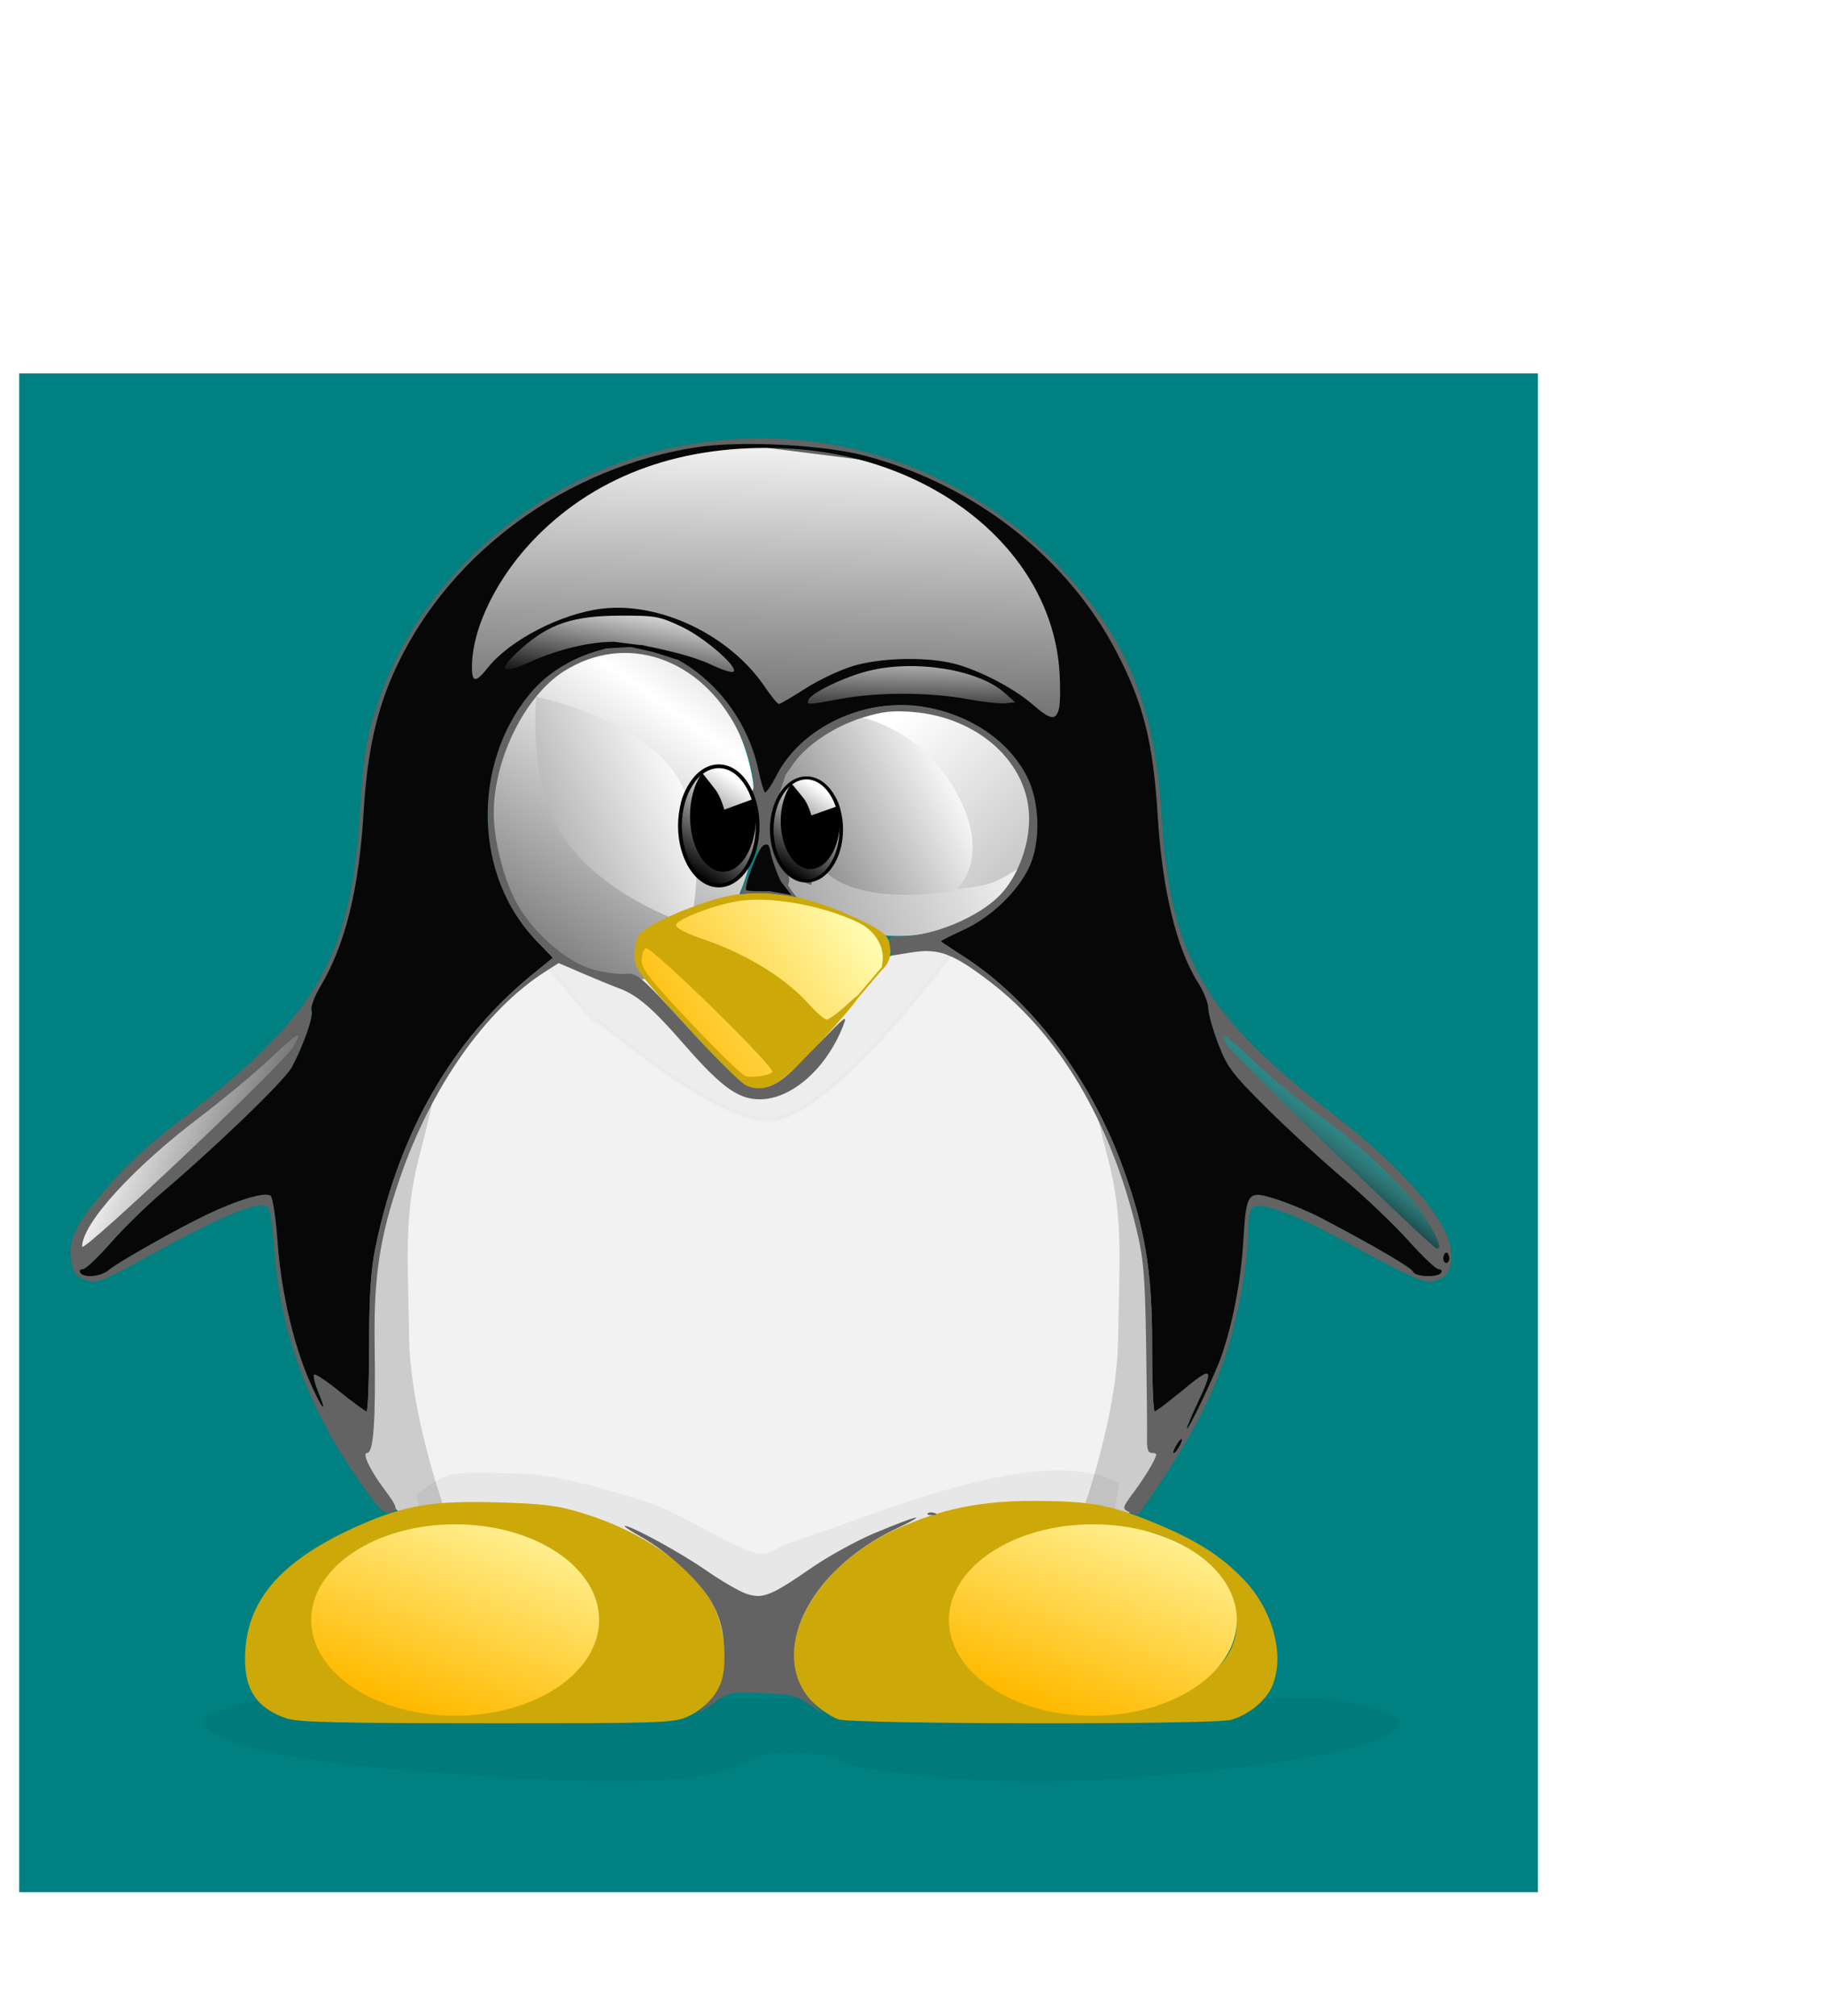 <?xml version="1.0" encoding="UTF-8" standalone="no"?>
<!-- Created with Inkscape (http://www.inkscape.org/) -->

<svg
   xmlns:dc="http://purl.org/dc/elements/1.1/"
   xmlns:cc="http://creativecommons.org/ns#"
   xmlns:rdf="http://www.w3.org/1999/02/22-rdf-syntax-ns#"
   xmlns:svg="http://www.w3.org/2000/svg"
   xmlns="http://www.w3.org/2000/svg"
   xmlns:xlink="http://www.w3.org/1999/xlink"
   xmlns:sodipodi="http://sodipodi.sourceforge.net/DTD/sodipodi-0.dtd"
   xmlns:inkscape="http://www.inkscape.org/namespaces/inkscape"
   width="433"
   height="478"
   id="svg2"
   sodipodi:version="0.32"
   inkscape:version="0.92.4 (5da689c313, 2019-01-14)"
   sodipodi:docname="TUX_G2.svg"
   inkscape:output_extension="org.inkscape.output.svg.inkscape"
   version="1.0"
   inkscape:export-filename="D:\Amministrativi_personale\LUG\tux-scandiano.png"
   inkscape:export-xdpi="150"
   inkscape:export-ydpi="150">
  <defs
     id="defs4">
    <inkscape:perspective
       sodipodi:type="inkscape:persp3d"
       inkscape:vp_x="0 : 526.18109 : 1"
       inkscape:vp_y="0 : 1000 : 0"
       inkscape:vp_z="744.09448 : 526.18109 : 1"
       inkscape:persp3d-origin="372.04724 : 350.78739 : 1"
       id="perspective4989" />
    <linearGradient
       id="linearGradient23837">
      <stop
         id="stop23839"
         offset="0"
         style="stop-color:#ffba00;stop-opacity:1;" />
      <stop
         id="stop23841"
         offset="1"
         style="stop-color:#ffffba;stop-opacity:1;" />
    </linearGradient>
    <linearGradient
       id="linearGradient10084">
      <stop
         style="stop-color:#000000;stop-opacity:1;"
         offset="0"
         id="stop10086" />
      <stop
         style="stop-color:#000000;stop-opacity:0;"
         offset="1"
         id="stop10088" />
    </linearGradient>
    <linearGradient
       id="linearGradient5197">
      <stop
         style="stop-color:#000000;stop-opacity:1;"
         offset="0"
         id="stop5199" />
      <stop
         style="stop-color:#ffffff;stop-opacity:1;"
         offset="1"
         id="stop5201" />
    </linearGradient>
    <linearGradient
       id="linearGradient3225">
      <stop
         style="stop-color:#000000;stop-opacity:0.72;"
         offset="0"
         id="stop3227" />
      <stop
         style="stop-color:#ffffff;stop-opacity:0"
         offset="1"
         id="stop3229" />
    </linearGradient>
    <linearGradient
       inkscape:collect="always"
       xlink:href="#linearGradient3225"
       id="linearGradient3231"
       x1="533.033"
       y1="446.524"
       x2="547.334"
       y2="428.583"
       gradientUnits="userSpaceOnUse" />
    <linearGradient
       inkscape:collect="always"
       xlink:href="#linearGradient5197"
       id="linearGradient7163"
       x1="263.61"
       y1="435.385"
       x2="358.502"
       y2="314.54"
       gradientUnits="userSpaceOnUse"
       spreadMethod="reflect" />
    <linearGradient
       inkscape:collect="always"
       xlink:href="#linearGradient5197"
       id="linearGradient8142"
       x1="228.8"
       y1="401.767"
       x2="361.57"
       y2="343.166"
       gradientUnits="userSpaceOnUse" />
    <linearGradient
       inkscape:collect="always"
       xlink:href="#linearGradient5197"
       id="linearGradient10090"
       x1="353.828"
       y1="353.78"
       x2="370.982"
       y2="331.954"
       gradientUnits="userSpaceOnUse" />
    <linearGradient
       inkscape:collect="always"
       xlink:href="#linearGradient5197"
       id="linearGradient10111"
       gradientUnits="userSpaceOnUse"
       x1="353.828"
       y1="353.78"
       x2="370.982"
       y2="331.954" />
    <linearGradient
       inkscape:collect="always"
       xlink:href="#linearGradient5197"
       id="linearGradient11090"
       x1="283.116"
       y1="420.784"
       x2="450.774"
       y2="341.97"
       gradientUnits="userSpaceOnUse" />
    <linearGradient
       inkscape:collect="always"
       xlink:href="#linearGradient5197"
       id="linearGradient13044"
       x1="335.762"
       y1="383.675"
       x2="432.982"
       y2="334.342"
       gradientUnits="userSpaceOnUse" />
    <linearGradient
       inkscape:collect="always"
       xlink:href="#linearGradient5197"
       id="linearGradient14025"
       x1="584.447"
       y1="496.834"
       x2="411.609"
       y2="312.987"
       gradientUnits="userSpaceOnUse" />
    <linearGradient
       inkscape:collect="always"
       xlink:href="#linearGradient5197"
       id="linearGradient15004"
       x1="379.113"
       y1="378.88"
       x2="383.809"
       y2="225.323"
       gradientUnits="userSpaceOnUse"
       spreadMethod="repeat" />
    <linearGradient
       inkscape:collect="always"
       xlink:href="#linearGradient5197"
       id="linearGradient16954"
       x1="333.627"
       y1="305.531"
       x2="338.832"
       y2="276.245"
       gradientUnits="userSpaceOnUse" />
    <linearGradient
       inkscape:collect="always"
       xlink:href="#linearGradient5197"
       id="linearGradient17933"
       x1="416.037"
       y1="314.992"
       x2="416.674"
       y2="287.509"
       gradientUnits="userSpaceOnUse" />
    <filter
       inkscape:collect="always"
       x="-0.059"
       width="1.118"
       y="-0.108"
       height="1.217"
       id="filter19925"
       color-interpolation-filters="sRGB">
      <feGaussianBlur
         inkscape:collect="always"
         stdDeviation="3.034"
         id="feGaussianBlur19927" />
    </filter>
    <filter
       inkscape:collect="always"
       x="-0.075"
       width="1.15"
       y="-0.272"
       height="1.543"
       id="filter21885"
       color-interpolation-filters="sRGB">
      <feGaussianBlur
         inkscape:collect="always"
         stdDeviation="6.092"
         id="feGaussianBlur21887" />
    </filter>
    <linearGradient
       inkscape:collect="always"
       xlink:href="#linearGradient23837"
       id="linearGradient23835"
       x1="278.782"
       y1="598.482"
       x2="300.019"
       y2="538.18"
       gradientUnits="userSpaceOnUse" />
    <linearGradient
       inkscape:collect="always"
       xlink:href="#linearGradient23837"
       id="linearGradient3203"
       gradientUnits="userSpaceOnUse"
       x1="278.782"
       y1="598.482"
       x2="300.019"
       y2="538.18" />
    <linearGradient
       inkscape:collect="always"
       xlink:href="#linearGradient23837"
       id="linearGradient4182"
       x1="346.896"
       y1="409.873"
       x2="406.499"
       y2="371.665"
       gradientUnits="userSpaceOnUse" />
    <linearGradient
       inkscape:collect="always"
       xlink:href="#linearGradient3225"
       id="linearGradient5169"
       x1="375.171"
       y1="481.127"
       x2="375.171"
       y2="627.552"
       gradientUnits="userSpaceOnUse" />
    <filter
       inkscape:collect="always"
       x="-0.075"
       width="1.15"
       y="-0.53"
       height="2.06"
       id="filter6160"
       color-interpolation-filters="sRGB">
      <feGaussianBlur
         inkscape:collect="always"
         stdDeviation="10.041"
         id="feGaussianBlur6162" />
    </filter>
    <linearGradient
       inkscape:collect="always"
       xlink:href="#linearGradient5197"
       id="linearGradient7141"
       x1="267.005"
       y1="450.158"
       x2="195.341"
       y2="423.268"
       gradientUnits="userSpaceOnUse" />
    <linearGradient
       inkscape:collect="always"
       xlink:href="#linearGradient5197"
       id="linearGradient9469"
       gradientUnits="userSpaceOnUse"
       spreadMethod="reflect"
       x1="263.61"
       y1="435.385"
       x2="358.502"
       y2="314.54"
       gradientTransform="matrix(1.043,0,0,0.946,-177.395,412.445)" />
    <linearGradient
       inkscape:collect="always"
       xlink:href="#linearGradient3225"
       id="linearGradient9471"
       gradientUnits="userSpaceOnUse"
       x1="533.033"
       y1="446.524"
       x2="547.334"
       y2="428.583" />
    <linearGradient
       inkscape:collect="always"
       xlink:href="#linearGradient5197"
       id="linearGradient9473"
       gradientUnits="userSpaceOnUse"
       x1="283.116"
       y1="420.784"
       x2="450.774"
       y2="341.97"
       gradientTransform="matrix(1.117,0,0,1.149,-214.262,341.861)" />
    <linearGradient
       inkscape:collect="always"
       xlink:href="#linearGradient5197"
       id="linearGradient9475"
       gradientUnits="userSpaceOnUse"
       x1="584.447"
       y1="496.834"
       x2="411.609"
       y2="312.987" />
    <linearGradient
       inkscape:collect="always"
       xlink:href="#linearGradient5197"
       id="linearGradient9477"
       gradientUnits="userSpaceOnUse"
       x1="335.762"
       y1="383.675"
       x2="432.982"
       y2="334.342" />
    <linearGradient
       inkscape:collect="always"
       xlink:href="#linearGradient5197"
       id="linearGradient9479"
       gradientUnits="userSpaceOnUse"
       x1="228.8"
       y1="401.767"
       x2="361.57"
       y2="343.166" />
    <linearGradient
       inkscape:collect="always"
       xlink:href="#linearGradient23837"
       id="linearGradient9481"
       gradientUnits="userSpaceOnUse"
       x1="346.896"
       y1="409.873"
       x2="406.499"
       y2="371.665" />
    <linearGradient
       inkscape:collect="always"
       xlink:href="#linearGradient3225"
       id="linearGradient9483"
       gradientUnits="userSpaceOnUse"
       x1="375.171"
       y1="481.127"
       x2="375.171"
       y2="627.552" />
    <linearGradient
       inkscape:collect="always"
       xlink:href="#linearGradient5197"
       id="linearGradient9485"
       gradientUnits="userSpaceOnUse"
       x1="267.005"
       y1="450.158"
       x2="195.341"
       y2="423.268" />
    <linearGradient
       inkscape:collect="always"
       xlink:href="#linearGradient5197"
       id="linearGradient9487"
       gradientUnits="userSpaceOnUse"
       spreadMethod="repeat"
       x1="379.113"
       y1="378.88"
       x2="383.809"
       y2="225.323" />
    <linearGradient
       inkscape:collect="always"
       xlink:href="#linearGradient5197"
       id="linearGradient9489"
       gradientUnits="userSpaceOnUse"
       x1="333.627"
       y1="305.531"
       x2="338.832"
       y2="276.245" />
    <linearGradient
       inkscape:collect="always"
       xlink:href="#linearGradient5197"
       id="linearGradient9491"
       gradientUnits="userSpaceOnUse"
       x1="416.037"
       y1="314.992"
       x2="416.674"
       y2="287.509" />
    <linearGradient
       inkscape:collect="always"
       xlink:href="#linearGradient5197"
       id="linearGradient9493"
       gradientUnits="userSpaceOnUse"
       x1="353.828"
       y1="353.78"
       x2="370.982"
       y2="331.954"
       gradientTransform="matrix(1.125,0,0,0.961,-208.073,406.751)" />
    <linearGradient
       inkscape:collect="always"
       xlink:href="#linearGradient5197"
       id="linearGradient9495"
       gradientUnits="userSpaceOnUse"
       x1="353.828"
       y1="353.78"
       x2="370.982"
       y2="331.954" />
    <linearGradient
       inkscape:collect="always"
       xlink:href="#linearGradient23837"
       id="linearGradient9497"
       gradientUnits="userSpaceOnUse"
       x1="278.782"
       y1="598.482"
       x2="300.019"
       y2="538.18"
       gradientTransform="matrix(1.09,0,0,1.141,-188.601,297.309)" />
    <linearGradient
       inkscape:collect="always"
       xlink:href="#linearGradient23837"
       id="linearGradient9499"
       gradientUnits="userSpaceOnUse"
       x1="278.782"
       y1="598.482"
       x2="300.019"
       y2="538.18"
       gradientTransform="matrix(1.09,0,0,1.141,-11.938,297.309)" />
    <linearGradient
       inkscape:collect="always"
       xlink:href="#linearGradient5197"
       id="linearGradient2380"
       gradientUnits="userSpaceOnUse"
       x1="416.037"
       y1="314.992"
       x2="416.674"
       y2="287.509"
       gradientTransform="matrix(1,0,0,0.961,-161.394,406.751)" />
    <linearGradient
       inkscape:collect="always"
       xlink:href="#linearGradient5197"
       id="linearGradient2383"
       gradientUnits="userSpaceOnUse"
       x1="333.627"
       y1="305.531"
       x2="338.832"
       y2="276.245"
       gradientTransform="matrix(1,0,0,0.961,-161.394,406.751)" />
    <linearGradient
       inkscape:collect="always"
       xlink:href="#linearGradient5197"
       id="linearGradient2386"
       gradientUnits="userSpaceOnUse"
       spreadMethod="repeat"
       x1="379.113"
       y1="378.88"
       x2="383.809"
       y2="225.323"
       gradientTransform="matrix(1,0,0,0.961,-161.394,406.751)" />
    <linearGradient
       inkscape:collect="always"
       xlink:href="#linearGradient5197"
       id="linearGradient2390"
       gradientUnits="userSpaceOnUse"
       x1="267.005"
       y1="450.158"
       x2="195.341"
       y2="423.268"
       gradientTransform="matrix(1,0,0,0.961,-161.394,406.751)" />
    <linearGradient
       inkscape:collect="always"
       xlink:href="#linearGradient3225"
       id="linearGradient2394"
       gradientUnits="userSpaceOnUse"
       x1="375.171"
       y1="481.127"
       x2="375.171"
       y2="627.552"
       gradientTransform="translate(-162.397,383.191)" />
    <linearGradient
       inkscape:collect="always"
       xlink:href="#linearGradient23837"
       id="linearGradient2397"
       gradientUnits="userSpaceOnUse"
       x1="346.896"
       y1="409.873"
       x2="406.499"
       y2="371.665"
       gradientTransform="matrix(1,0,0,0.961,-161.394,406.751)" />
    <linearGradient
       inkscape:collect="always"
       xlink:href="#linearGradient5197"
       id="linearGradient2401"
       gradientUnits="userSpaceOnUse"
       x1="228.8"
       y1="401.767"
       x2="361.57"
       y2="343.166"
       gradientTransform="matrix(1,0,0,0.961,-161.394,406.751)" />
    <linearGradient
       inkscape:collect="always"
       xlink:href="#linearGradient5197"
       id="linearGradient2404"
       gradientUnits="userSpaceOnUse"
       x1="335.762"
       y1="383.675"
       x2="432.982"
       y2="334.342"
       gradientTransform="matrix(1,0,0,0.961,-161.394,406.751)" />
    <linearGradient
       inkscape:collect="always"
       xlink:href="#linearGradient5197"
       id="linearGradient2407"
       gradientUnits="userSpaceOnUse"
       x1="584.447"
       y1="496.834"
       x2="411.609"
       y2="312.987"
       gradientTransform="matrix(1,0,0,0.961,-161.394,406.751)" />
    <linearGradient
       inkscape:collect="always"
       xlink:href="#linearGradient3225"
       id="linearGradient2411"
       gradientUnits="userSpaceOnUse"
       x1="533.033"
       y1="446.524"
       x2="547.334"
       y2="428.583"
       gradientTransform="matrix(1,0,0,0.961,-161.394,406.751)" />
  </defs>
  <sodipodi:namedview
     id="base"
     pagecolor="#ffffff"
     bordercolor="#666666"
     borderopacity="1.0"
     inkscape:pageopacity="0.0"
     inkscape:pageshadow="2"
     inkscape:zoom="1.3144997"
     inkscape:cx="216.72575"
     inkscape:cy="185.7512"
     inkscape:document-units="px"
     inkscape:current-layer="layer1"
     inkscape:window-width="1920"
     inkscape:window-height="1017"
     inkscape:window-x="-8"
     inkscape:window-y="-8"
     showguides="true"
     inkscape:guide-bbox="true"
     showgrid="false"
     inkscape:window-maximized="1" />
  <g
     inkscape:label="Livello 1"
     inkscape:groupmode="layer"
     id="layer1"
     style="display:inline"
     transform="translate(0,-574.362)">
    <g
       id="g1097"
       transform="matrix(0.856,0,0,0.856,0.657,147.595)"
       inkscape:export-xdpi="96"
       inkscape:export-ydpi="96">
      <rect
         y="601.988"
         x="4.552"
         height="420.717"
         width="420.717"
         id="rect935"
         style="opacity:1;fill:#008080;fill-opacity:1;stroke:none;stroke-width:1.385;stroke-miterlimit:4;stroke-dasharray:none;stroke-dashoffset:0;stroke-opacity:1" />
      <g
         transform="translate(-2.924,-8.913)"
         id="g997">
        <path
           inkscape:connector-curvature="0"
           style="fill:#f2f2f2;fill-opacity:1;fill-rule:evenodd;stroke:none;stroke-width:0.98"
           d="m 123.349,927.727 c 0,0 -5.407,-7.79 -6.308,-9.521 -0.901,-1.731 -15.769,-56.263 -12.165,-74.44 3.604,-18.177 4.956,-32.026 8.11,-35.922 3.154,-3.895 21.176,-25.535 23.428,-26.833 2.253,-1.298 11.714,-16.013 17.571,-16.013 5.857,0 47.758,18.177 53.164,17.312 5.407,-0.866 28.835,-0.866 30.637,-2.164 1.802,-1.298 8.56,-6.492 8.56,-6.492 l 6.308,-3.462 c 0,0 14.417,-1.298 17.121,-1.298 2.703,0 19.824,9.521 24.329,14.282 4.505,4.761 32.89,35.922 32.439,52.367 -0.451,16.446 0,29.43 -1.802,34.19 -1.802,4.761 -6.758,21.639 -8.11,26.4 -1.352,4.761 -4.055,14.715 -4.505,18.61 -0.451,3.895 -5.407,7.79 -7.209,9.521 -1.802,1.731 -25.23,5.193 -29.736,6.925 -4.505,1.731 -18.472,11.253 -22.527,12.984 -4.055,1.731 -13.066,7.79 -13.066,7.79 0,0 -12.615,12.118 -15.318,13.416 -2.703,1.298 -25.681,5.626 -33.791,0.866 -8.11,-4.761 -17.121,-12.984 -21.176,-17.744 -4.055,-4.761 -13.066,-13.849 -16.22,-16.446 -3.154,-2.597 -29.736,-3.462 -29.736,-4.328 z"
           id="path17935" />
        <path
           inkscape:connector-curvature="0"
           style="opacity:0.137;fill:#000000;fill-opacity:1;fill-rule:evenodd;stroke:#000000;stroke-width:1px;stroke-linecap:butt;stroke-linejoin:miter;stroke-opacity:1;filter:url(#filter19925)"
           d="m 318.083,382.63 4.956,1.802 8.335,4.055 5.632,2.027 h 6.082 7.885 l 37.62,-3.154 5.857,-1.352 6.533,-3.379 10.588,-4.055 5.181,-0.901 4.28,0.451 2.703,-0.451 2.027,2.253 2.929,5.407 3.604,8.56 c 0,0 -36.043,50.911 -53.164,50.01 -17.121,-0.901 -48.601,-30.67 -46.631,-27.258 1.97,3.412 -22.978,-27.708 -22.978,-27.708 z"
           id="path18906"
           transform="matrix(1.024,0,0,1.009,-173.594,369.849)" />
        <ellipse
           ry="46.24"
           rx="36.327"
           cy="732.947"
           cx="175.116"
           style="fill:url(#linearGradient9469);fill-opacity:1;stroke:none;stroke-width:0.993"
           id="path6186" />
        <path
           inkscape:connector-curvature="0"
           id="path6184"
           d="m 125.355,925.662 c 0,0 -9.568,-26.423 -9.867,-47.676 -0.299,-21.253 -1.495,-33.603 2.691,-49.686 4.186,-16.083 4.186,-18.094 4.186,-18.094 l -21.527,39.634 c 0,0 -3.289,17.52 -3.588,19.243 -0.299,1.723 2.691,33.316 2.691,33.316 l 3.289,10.914 7.176,10.914 4.186,3.734 z"
           style="fill:#cccccc;fill-opacity:1;fill-rule:evenodd;stroke:none;stroke-width:0.98" />
        <path
           inkscape:connector-curvature="0"
           style="fill:#cccccc;fill-opacity:1;fill-rule:evenodd;stroke:none;stroke-width:0.98"
           d="m 302.035,926.236 c 0,0 9.568,-26.423 9.867,-47.676 0.299,-21.253 1.495,-33.603 -2.691,-49.686 -4.186,-16.083 -4.186,-18.094 -4.186,-18.094 l 21.527,39.634 c 0,0 3.289,17.52 3.588,19.243 0.299,1.723 -2.691,33.316 -2.691,33.316 l -3.289,10.914 -7.176,10.914 -4.186,3.734 z"
           id="path4226" />
        <path
           inkscape:connector-curvature="0"
           style="fill:url(#linearGradient2411);fill-opacity:1;fill-rule:evenodd;stroke:none;stroke-width:0.98"
           d="m 340.177,792.969 1.3,4.995 54.343,53.201 5.2,4.246 2.08,-0.999 -2.34,-6.494 -7.54,-10.241 -9.621,-9.991 -16.121,-13.238 -10.401,-7.993 -8.841,-7.743 -3.64,-3.497 -1.56,-1.249 z"
           id="path2253" />
        <ellipse
           ry="31.951"
           rx="37.747"
           cy="734.814"
           cx="251.058"
           style="fill:url(#linearGradient9473);fill-opacity:1;stroke:none;stroke-width:1.133"
           id="path10113" />
        <path
           inkscape:connector-curvature="0"
           style="fill:url(#linearGradient2407);fill-opacity:1;fill-rule:evenodd;stroke:none;stroke-width:0.98"
           d="m 265.559,753.913 c 0,0 8.073,-0.574 11.66,-2.01 3.588,-1.436 8.671,-4.882 8.671,-4.882 0,0 7.774,-13.786 -3.588,-29.869 -11.361,-16.083 -39.765,-12.924 -39.765,-12.924 l -3.588,2.01 z"
           id="path13048" />
        <path
           inkscape:connector-curvature="0"
           style="fill:url(#linearGradient2404);fill-opacity:1;fill-rule:evenodd;stroke:none;stroke-width:0.98"
           d="m 240.743,706.237 v 0 c 0,0 16.743,2.872 26.61,21.253 9.867,18.381 -0.598,26.71 -0.598,26.71 0,0 -19.733,3.734 -31.693,-2.298 -11.959,-6.031 -17.64,-26.136 -17.64,-26.136 0,0 0.598,-6.606 9.568,-12.35 8.97,-5.744 14.052,-6.893 13.753,-7.18 z"
           id="path12067" />
        <path
           inkscape:connector-curvature="0"
           style="fill:url(#linearGradient2401);fill-opacity:1;fill-rule:evenodd;stroke:none;stroke-width:0.98"
           d="m 150.748,700.493 c 0,0 -2.99,25.848 9.269,41.358 12.258,15.509 33.487,21.828 33.487,21.828 0,0 6.279,-28.721 -5.382,-43.368 -11.66,-14.647 -37.373,-19.817 -37.373,-19.817 z"
           id="path7165"
           sodipodi:nodetypes="cscsc" />
        <path
           inkscape:connector-curvature="0"
           style="opacity:0.216;fill:#000000;fill-opacity:1;fill-rule:evenodd;stroke:none;filter:url(#filter21885)"
           d="m 119.812,934.527 c 0,0 15.016,-5.005 36.945,2.622 21.928,7.627 31.701,15.255 32.654,15.731 0.953,0.477 18.83,10.964 18.83,10.964 0,0 6.674,3.575 16.446,0.238 9.772,-3.337 28.126,-15.731 31.224,-18.353 3.099,-2.622 20.737,-9.534 24.074,-10.011 3.337,-0.477 10.011,-1.907 15.255,-1.907 5.244,0 10.487,0.238 10.487,0.238 l 3.814,-8.581 1.668,-10.011 c 0,0 -7.627,-5.959 -27.887,-2.86 -20.26,3.099 -42.427,12.633 -56.966,17.638 -14.539,5.005 -9.057,4.767 -13.824,5.482 -4.767,0.715 -21.69,-11.203 -30.509,-14.301 -8.819,-3.099 -25.98,-8.581 -36.706,-8.819 -10.726,-0.238 -17.876,-0.715 -21.213,0.953 -3.337,1.668 -7.627,5.005 -7.627,5.005 z"
           id="path20898"
           transform="matrix(1,0,0,0.961,1.003,38.659)" />
        <path
           inkscape:connector-curvature="0"
           style="fill:url(#linearGradient2397);fill-opacity:1;fill-rule:evenodd;stroke:none;stroke-width:0.98"
           d="m 180.532,767.442 c -0.458,0.11 -1.487,3.077 -1.487,3.077 0,0 -0.458,1.538 -0.229,2.637 0.229,1.099 0,2.088 0.572,2.967 0.572,0.879 27.112,29.12 27.112,29.12 0,0 1.716,2.637 4.805,2.308 3.089,-0.33 4.118,-0.659 5.033,-1.209 0.915,-0.549 23.222,-22.087 23.222,-22.087 l 7.893,-9.67 c 0,0 0.572,-2.308 0.343,-4.395 -0.229,-2.088 -3.775,-5.494 -3.775,-5.494 0,0 -3.432,-2.198 -4.347,-2.527 -0.915,-0.33 -14.528,-5.934 -23.222,-6.154 -8.694,-0.22 -22.421,3.187 -22.421,3.187 z"
           id="path3205" />
        <path
           inkscape:connector-curvature="0"
           style="opacity:0.212;fill:#000000;fill-opacity:1;fill-rule:evenodd;stroke:url(#linearGradient2394);stroke-width:1px;stroke-linecap:butt;stroke-linejoin:miter;stroke-opacity:1;filter:url(#filter6160)"
           d="m 70.053,971.11 c 0,0 -16.93,7.321 -16.93,12.355 0,5.033 1.83,20.591 77.789,29.743 75.958,9.152 59.943,-12.812 76.873,-12.812 16.93,0 14.643,4.118 16.93,5.949 2.288,1.83 32.031,13.27 72.755,7.779 40.725,-5.491 70.925,-16.015 74.585,-26.997 3.661,-10.982 -21.049,-15.558 -21.049,-15.558 z"
           id="path4184"
           inkscape:export-filename="D:\Amministrativi_personale\LUG\tux-scandiano.png"
           inkscape:export-xdpi="150"
           inkscape:export-ydpi="150"
           transform="matrix(1.036,0,0,0.523,3.799,469.757)" />
        <path
           inkscape:connector-curvature="0"
           id="path2227"
           d="m 81.547,983.495 c -8.697,-2.979 -12.068,-8.496 -11.451,-18.74 0.888,-14.743 10.65,-25.49 31.536,-34.721 12.77,-5.644 20.586,-6.932 38.717,-6.382 12.818,0.389 16.3,0.845 23.543,3.081 16.135,4.982 29.622,14.338 35.422,24.576 3.031,5.349 4.398,14.198 3.167,20.5 -0.87,4.456 -4.981,9.072 -10.048,11.283 -3.756,1.639 -7.684,1.762 -55.541,1.742 -41.042,-0.017 -52.281,-0.288 -55.345,-1.338 z M 137.29,972.308 c 21.645,-1.039 22.158,-1.112 24.834,-3.525 9.308,-8.395 6.214,-23.215 -6.603,-31.619 -8.055,-5.282 -16.806,-7.307 -29.419,-6.806 -17.255,0.685 -29.067,6.556 -34.582,17.189 -4.4,8.483 -2.721,17.541 4.306,23.221 3.84,3.104 6.701,3.21 41.464,1.541 z m 97.102,11.436 c -1.65,-0.551 -4.642,-2.507 -6.649,-4.347 -13.443,-12.326 -1.971,-36.994 22.412,-48.19 12.488,-5.734 23.63,-8.029 38.711,-7.973 15.401,0.058 20.899,1.063 32.946,6.025 11.825,4.87 18.658,9.207 24.981,15.852 8.085,8.498 11.393,21.128 7.736,29.536 -1.739,3.998 -6.65,7.976 -11.417,9.248 -5.071,1.353 -104.627,1.216 -108.719,-0.15 z m 103.566,-12.976 c 13.337,-10.78 6.184,-30.367 -13.813,-37.829 -8.06,-3.007 -24.011,-3.664 -32.895,-1.354 -21.48,5.585 -31.733,24.388 -20.003,36.683 l 3.234,3.389 14.456,0.708 c 7.951,0.389 21.509,0.775 30.13,0.856 l 15.673,0.148 z M 208.231,807.873 c -1.189,-0.642 -8.497,-8.083 -16.24,-16.536 -12.831,-14.007 -14.08,-15.694 -14.089,-19.035 -0.005,-2.016 0.457,-4.503 1.028,-5.528 1.29,-2.315 10.049,-6.598 20.073,-9.815 12.926,-4.148 25.643,-2.338 43.035,6.124 2.005,0.976 4.368,2.467 5.25,3.315 1.957,1.88 2.084,6.17 0.255,8.573 -1.225,1.609 -1.308,1.504 -0.906,-1.13 0.622,-4.069 -2.116,-8.574 -6.515,-10.724 -10.103,-4.937 -25.221,-7.584 -33.98,-5.95 -7.293,1.361 -16.749,5.106 -16.749,6.634 0,0.701 2.919,2.253 6.5,3.457 12.917,4.343 23.722,10.929 30.608,18.656 1.952,2.19 4.059,3.982 4.682,3.982 0.624,0 3.123,-1.837 5.554,-4.083 6.754,-6.238 3.37,-1.409 -7.019,10.016 -11.463,12.607 -15.869,15.076 -21.487,12.043 z m 7.884,-3.418 c 1.107,-1.033 -33.731,-35.137 -35.078,-34.338 -0.63,0.374 -1.145,1.945 -1.145,3.491 0,2.264 2.641,5.609 13.563,17.175 7.46,7.9 14.322,14.565 15.25,14.81 1.96,0.518 6.359,-0.158 7.41,-1.139 z"
           style="fill:#cda809;stroke-width:0.98" />
        <path
           inkscape:connector-curvature="0"
           style="fill:url(#linearGradient2390);fill-opacity:1;fill-rule:evenodd;stroke:none;stroke-width:0.98"
           d="m 82.32,793.761 c 0,0 -16.788,15.033 -21.625,19.133 -4.837,4.1 -11.524,8.337 -19.349,15.717 -7.825,7.38 -14.796,15.853 -15.223,16.673 -0.427,0.82 -2.845,4.237 -2.703,6.287 0.142,2.05 -0.569,4.783 0.996,4.237 1.565,-0.547 32.865,-28.7 34.999,-31.023 2.134,-2.323 17.357,-17.083 20.487,-20.227 3.13,-3.143 4.98,-6.697 4.98,-6.697 l 0.996,-3.143 0.142,-0.957 z"
           id="path6164" />
        <path
           inkscape:connector-curvature="0"
           id="path2225"
           d="m 198.592,978.845 c 3.748,-4.114 4.748,-8.187 4.053,-16.505 -0.344,-4.12 -1.404,-7.63 -3.331,-11.031 -3.304,-5.832 -12.013,-13.896 -19.587,-18.136 -2.934,-1.643 -4.951,-2.997 -4.482,-3.008 1.828,-0.045 15.502,7.441 22.638,12.394 4.129,2.866 9.083,5.744 11.008,6.396 4.511,1.527 6.827,0.61 18,-7.126 4.675,-3.237 12.55,-7.579 17.5,-9.649 12.509,-5.231 15.643,-5.834 5.747,-1.106 -24.271,11.596 -35.34,34.825 -22.878,48.01 l 3.131,3.313 -3.875,-2.733 c -3.425,-2.416 -4.932,-2.784 -13,-3.172 -9.041,-0.435 -9.167,-0.41 -13.625,2.714 l -4.5,3.153 z m -97.558,-62.075 C 87.015,896.441 79.61,875.78 78.043,852.616 c -0.365,-5.392 -1.138,-10.26 -1.718,-10.817 -1.963,-1.885 -12.727,2.404 -29.933,11.927 -16.743,9.267 -17.713,9.641 -21.058,8.107 -2.448,-1.122 -3.032,-2.074 -3.477,-5.664 -0.649,-5.238 1.106,-9.13 7.67,-17.007 7.619,-9.144 12.26,-13.472 24.865,-23.189 35.925,-27.693 44.975,-43.664 47.501,-83.824 1.034,-16.438 1.688,-20.309 5.172,-30.628 11.069,-32.78 41.674,-60.132 77.32,-69.1 39.256,-9.877 80.391,1.307 108.75,29.568 20.497,20.425 28.94,39.956 30.794,71.232 2.328,39.272 11.554,55.248 48.172,83.415 19.183,14.756 31.862,29.756 32.066,37.937 0.12,4.821 -1.162,6.891 -4.813,7.772 -2.797,0.674 -6.182,-0.833 -24.428,-10.874 -13.83,-7.611 -23.593,-11.249 -25.695,-9.574 -0.851,0.679 -1.34,3.212 -1.343,6.954 -0.005,7.811 -2.331,21.229 -5.521,31.851 -4.211,14.023 -11.218,27.094 -24.598,45.884 -0.364,0.51 -1.5,0.424 -2.731,-0.209 -2.084,-1.072 -2.07,-1.134 1.249,-5.623 1.846,-2.496 4.099,-5.944 5.006,-7.661 1.479,-2.799 1.487,-3.122 0.083,-3.122 -1.191,0 -1.542,-0.977 -1.466,-4.083 0.055,-2.245 -0.06,-14.025 -0.255,-26.176 -0.303,-18.842 -0.694,-23.5 -2.656,-31.645 -7.229,-30.007 -21.411,-53.981 -40.619,-68.662 -10.18,-7.781 -14.175,-9.295 -21.47,-8.136 l -5.855,0.93 -0.409,-2.678 c -0.382,-2.503 -0.175,-2.679 3.168,-2.69 8.928,-0.028 21.71,-5.405 27.51,-11.571 4.787,-5.09 7.935,-13.463 7.923,-21.078 -0.023,-15.264 -13.951,-28.011 -32.213,-29.482 -5.676,-0.457 -8.381,-0.155 -13.918,1.555 -7.666,2.368 -15.472,7.529 -19.027,12.58 l -2.35,3.339 -4.148,12.657 c 1.829,0.327 10.238,-11.412 9.551,-11.342 -1.971,0.199 -1.454,3.232 1.068,6.26 2.017,2.422 2.584,2.629 4.495,1.647 2.711,-1.394 2.72,-2.016 0.079,-5.49 -1.573,-2.069 -1.213,-1.882 1.424,0.737 7.955,7.903 -3.533,15.842 -5.338,25.909 -0.06,0.332 -6.629,-3.042 -6.293,-2.52 0.397,0.617 0.661,5.306 -4.793,4.863 -4.616,-0.375 -2.755,-14.175 -4.633,-14.168 -8.648,0.033 -20.7,7.015 -20.738,-4.625 -0.019,-5.9 0.399,-7.857 2.308,-10.807 2.176,-3.361 5.168,-4.868 5.168,-2.603 0,0.55 1.011,2.387 2.247,4.083 1.236,1.696 2.34,3.243 2.453,3.439 0.598,1.029 5.3,-1.098 5.3,-2.398 0,-1.02 0.544,-1.325 1.642,-0.92 2.889,1.065 1.032,-9.287 -3.11,-17.337 -10.286,-19.993 -30.963,-26.945 -48.032,-16.151 -10.802,6.831 -19.465,24.336 -19.465,39.332 0,7.103 2.553,17.471 5.93,24.076 4.314,8.44 13.958,17.076 21.385,19.15 3.124,0.873 7.244,1.457 9.155,1.299 3.341,-0.277 3.996,0.282 17.071,14.577 7.478,8.175 14.733,15.444 16.122,16.152 4.271,2.177 8.598,0.663 14.059,-4.92 2.697,-2.757 7.013,-7.174 9.592,-9.816 3.997,-4.094 4.539,-4.404 3.67,-2.097 -4.541,12.056 -14.345,20.828 -23.278,20.828 -6.01,0 -10.691,-3.409 -21.099,-15.364 -8.573,-9.847 -12.823,-13.505 -17.859,-15.373 -1.805,-0.669 -6.313,-2.518 -10.018,-4.108 l -6.737,-2.891 -3.763,2.403 c -16.493,10.529 -31.487,31.838 -40.203,57.135 -5.589,16.223 -7.288,27.351 -7.011,45.92 0.323,21.615 -0.284,30.259 -2.126,30.259 -1.385,0 0.872,4.781 4.629,9.804 3.967,5.305 4.155,6.124 1.555,6.777 -1.504,0.378 -3.343,-1.629 -8.965,-9.781 z m 227.858,-8.722 c 0.589,-1.057 0.845,-1.921 0.57,-1.921 -0.275,0 -0.982,0.865 -1.57,1.921 -0.589,1.057 -0.845,1.921 -0.57,1.921 0.275,0 0.982,-0.865 1.57,-1.921 z m 11.473,-24.527 c 3.18,-8.929 5.534,-21.077 6.185,-31.926 0.85,-14.149 1.155,-14.533 9.428,-11.857 3.528,1.141 9.114,3.497 12.414,5.237 14.967,7.889 24.763,13.624 25.218,14.764 0.582,1.456 6.879,1.682 7.782,0.28 0.34,-0.528 0.024,-0.961 -0.702,-0.961 -0.726,0 -4.465,-3.527 -8.309,-7.838 -3.844,-4.311 -11.939,-12.035 -17.989,-17.166 -6.05,-5.13 -15.725,-14.031 -21.5,-19.779 -9.446,-9.402 -10.778,-11.175 -13.267,-17.656 -1.522,-3.962 -2.759,-8.387 -2.75,-9.832 0.009,-1.445 -1.29,-4.687 -2.887,-7.204 -5.897,-9.293 -9.873,-25.711 -11.111,-45.883 -1.273,-20.727 -3.922,-31.277 -11.496,-45.788 -13.629,-26.109 -39.436,-46.225 -69.488,-54.162 -11.78,-3.111 -34.5,-4.269 -46.757,-2.383 -35.887,5.523 -67.87,28.765 -82.863,60.216 -5.624,11.799 -8.337,23.581 -9.369,40.694 -1.303,21.61 -5.069,36.836 -11.983,48.444 -1.681,2.823 -2.781,5.795 -2.45,6.622 0.624,1.561 -2.188,9.646 -5.497,15.804 -1.923,3.579 -20.618,21.638 -35.702,34.488 -4.465,3.803 -10.976,10.179 -14.469,14.169 -3.493,3.989 -6.953,7.253 -7.69,7.253 -0.737,0 -1.061,0.432 -0.721,0.961 1.005,1.562 5.709,1.097 7.936,-0.784 2.541,-2.147 18.93,-11.409 27.064,-15.294 8.889,-4.246 16.445,-6.452 17.762,-5.187 0.596,0.572 1.454,6.322 1.907,12.778 0.945,13.463 4.349,28.195 8.945,38.713 3.299,7.551 5.112,9.671 2.219,2.595 -0.905,-2.213 -1.375,-4.282 -1.046,-4.599 0.33,-0.317 3.576,1.849 7.213,4.813 3.637,2.964 6.925,5.389 7.306,5.389 0.381,4e-5 0.701,-8.321 0.712,-18.491 0.014,-13.745 0.473,-20.71 1.791,-27.137 6.514,-31.779 21.35,-57.464 43.663,-75.59 l 5.472,-4.445 -4.638,-4.763 c -17.17,-17.633 -18.01,-48.611 -1.851,-68.248 5.041,-6.126 12.098,-10.335 21.143,-12.61 l 7.402,-1.862 -5,-0.039 c -6.779,-0.052 -15.724,2.09 -23.524,5.633 -8.268,3.756 -9.096,2.247 -2.14,-3.897 7.651,-6.758 14.258,-8.939 27.185,-8.977 9.881,-0.029 10.923,0.159 17.123,3.091 6.553,3.099 16.363,11.765 14.128,12.481 -0.612,0.196 -3.286,-0.69 -5.942,-1.969 -4.921,-2.369 -9.462,-3.876 -14.829,-4.919 -1.837,-0.357 -0.48,0.605 3.5,2.482 12.071,5.692 21.434,17.819 24.346,31.535 0.662,3.116 1.469,5.922 1.795,6.234 0.325,0.313 1.786,-1.777 3.246,-4.642 6.911,-13.569 24.945,-21.872 41.242,-18.987 12.63,2.235 23.079,9.373 28.1,19.195 3.663,7.165 3.917,18.326 0.576,25.32 -3.213,6.726 -10.597,13.777 -17.967,17.156 -3.487,1.598 -6.339,3.039 -6.339,3.201 0,0.162 2.587,1.939 5.75,3.947 19.027,12.085 35.657,34.01 44.632,58.84 6.165,17.057 8.071,28.759 8.054,49.449 -0.008,9.906 0.312,18.011 0.711,18.011 0.399,0 3.564,-2.377 7.032,-5.283 9.001,-7.541 9.627,-7.147 4.821,3.036 -1.65,3.496 -2.961,6.62 -2.914,6.943 0.145,0.992 7.582,-14.55 9.387,-19.617 z M 288.213,702.612 c -5.163,-4.488 -14.874,-9.54 -21.689,-11.283 -7.691,-1.967 -20.218,-1.692 -27.992,0.614 -3.614,1.072 -9.571,3.882 -13.238,6.244 -3.667,2.362 -6.981,4.294 -7.366,4.294 -0.385,0 -2.132,-2.124 -3.883,-4.72 -9.669,-14.334 -28.987,-23.618 -45.118,-21.682 -11.336,1.361 -25.569,8.717 -31.627,16.346 -3.363,4.236 -4.408,4.204 -4.408,-0.131 0,-11.018 7.164,-25.391 18.144,-36.401 17.065,-17.112 40.407,-25.387 68.356,-24.231 41.181,1.703 74.076,28.376 76.258,61.834 0.558,8.56 -0.122,12.849 -2.028,12.788 -0.677,-0.022 -3.111,-1.674 -5.41,-3.672 z m -54.821,-11.247 c 6.495,-2.547 7.975,-2.746 20.5,-2.765 12.92,-0.019 13.844,0.113 21.5,3.084 5.098,1.978 9.723,3.105 12.75,3.108 l 4.75,0.005 v -4.702 c 0,-19.183 -18.713,-41.392 -42.975,-51.003 -12.128,-4.804 -20.915,-6.265 -37.025,-6.155 -17.161,0.116 -25.462,1.902 -39.5,8.495 -19.982,9.386 -33.988,25.726 -37.492,43.745 -0.464,2.384 -0.708,4.465 -0.543,4.623 0.165,0.158 3.165,-1.791 6.667,-4.331 10.384,-7.533 17.64,-10.195 29.063,-10.665 7.829,-0.322 11.005,-0.013 16.5,1.604 7.935,2.335 16.941,7.771 23.305,14.064 4.443,4.394 4.57,4.445 10,4.044 3.025,-0.223 8.65,-1.641 12.5,-3.151 z m -7.28,10.001 c 0.665,-1.915 9.997,-6.417 16.746,-8.078 12.847,-3.162 30.335,-0.34 37.52,6.055 l 2.987,2.658 -2.639,0.295 c -1.452,0.162 -6.333,-0.378 -10.847,-1.201 -10.376,-1.891 -24.54,-1.913 -34.649,-0.055 -9.419,1.731 -9.608,1.738 -9.118,0.326 z m 53.458,-0.714 c -1.795,-0.789 -8.997,-6.74 -24.904,-7.162 -11.727,-0.309 -19.842,4.533 -21.637,5.323 -2.707,1.191 8.777,-1.277 21.862,-1.277 13.086,0 27.386,4.307 24.678,3.117 z M 83.458,797.388 c 2.608,-4.717 1.513,-4.16 -6.316,3.218 -4.263,4.017 -13.15,11.402 -19.75,16.413 -18.553,14.084 -32.459,29.402 -32.491,35.79 -0.011,2.153 56.072,-50.926 58.557,-55.42 z m 317.434,55.396 c 0,-1.853 -3.59,-8.047 -7.37,-12.717 -5.975,-7.381 -15.223,-15.797 -26.13,-23.778 -4.95,-3.622 -12.938,-10.256 -17.75,-14.742 -8.621,-8.036 -9.826,-8.765 -7.645,-4.623 1.238,2.35 56.952,56.372 58.138,56.372 0.416,0 0.757,-0.23 0.757,-0.511 z M 218.522,751.712 c -0.781,-1.453 -1.951,-4.534 -2.598,-6.846 -0.729,-2.603 -1.533,-3.863 -2.111,-3.308 -1.199,1.152 -3.899,11.092 -3.276,12.06 0.26,0.405 2.483,0.736 4.94,0.736 h 4.467 z m -9.604,-6.244 c 1.952,-4.13 2.591,-11.747 1.167,-13.9 -0.606,-0.917 -1.624,-0.922 -4.661,-0.027 -2.552,0.752 -4.001,0.812 -4.223,0.172 -0.925,-2.665 -4.128,-7.56 -5.165,-7.892 -1.697,-0.543 -4.146,5.755 -4.146,10.665 0,6.771 7.412,14.842 13.799,15.027 0.714,0.021 2.167,-1.8 3.228,-4.045 z m 24.094,0.983 c 1.835,-3.294 2.815,-8.496 2.176,-11.561 -0.586,-2.813 -1.569,-2.984 -6.576,-1.138 -0.981,0.362 -2.345,-0.904 -4.135,-3.838 -1.469,-2.408 -3.125,-4.378 -3.68,-4.378 -1.577,0 -3.907,6.259 -3.907,10.497 0,3.252 0.62,4.387 4.085,7.475 6.265,5.584 10.049,6.509 12.036,2.943 z M 201.27,690.663 c -5.028,-3.532 -11.394,-12.104 -31.685,-11.14 -10.405,0.489 -22.031,8.832 -22.434,8.99 -1.468,0.572 16.785,-4.754 26.382,-4.744 14.491,0.016 29.202,7.924 27.737,6.894 z m 57.893,236.017 c 0.332,-0.319 1.195,-0.353 1.917,-0.076 0.798,0.307 0.561,0.534 -0.604,0.58 -1.054,0.042 -1.645,-0.185 -1.312,-0.505 z"
           style="fill:#636363;stroke-width:0.98"
           sodipodi:nodetypes="cssssssssscccsccccsssssssssssssssssssssssssssscccssssscccsssssssssssssssssssssssssssssscccsssssccsssccsssssssssssssssssssssssssssssssssssscccscccsssssssssssssssssssssssccssssssssssssccsscccssssssssssccscccssccsssccsssccsssssccsssccccssssssccssssssccsssccssc" />
        <path
           inkscape:connector-curvature="0"
           style="fill:url(#linearGradient2386);fill-opacity:1;fill-rule:evenodd;stroke:none;stroke-width:0.98"
           d="m 128.834,695.417 2.23,3.366 5.416,0.612 c 0,0 9.876,-4.284 11.788,-5.202 1.911,-0.918 20.389,-6.733 20.389,-6.733 l 8.92,-0.918 23.256,7.039 17.203,14.077 12.743,-2.754 19.752,-3.06 21.345,0.918 20.071,5.509 c 0,0 7.965,0 8.283,-1.224 0.319,-1.224 2.549,-15.301 1.593,-18.668 -0.956,-3.366 -5.734,-16.832 -8.283,-19.586 -2.549,-2.754 -14.655,-14.077 -15.929,-15.301 -1.274,-1.224 -14.655,-10.405 -16.885,-11.629 -2.23,-1.224 -17.522,-6.733 -17.522,-6.733 l -31.54,-3.978 -14.018,0.612 -19.115,4.284 -27.717,16.526 -13.38,15.607 -6.372,11.935 z"
           id="path14027" />
        <path
           inkscape:connector-curvature="0"
           style="fill:url(#linearGradient2383);fill-opacity:1;fill-rule:evenodd;stroke:none;stroke-width:0.98"
           d="m 140.808,694.994 -0.113,-2.489 2.591,-4.003 5.857,-4.652 c 0,0 5.97,-3.138 6.42,-3.246 0.451,-0.108 6.646,-3.03 9.011,-3.03 2.365,0 10.813,-0.325 10.813,-0.325 0,0 6.646,0.108 7.209,0.216 0.563,0.108 4.843,1.515 4.843,1.515 l 8.898,3.571 10.25,8.223 c 0,0 1.464,2.489 1.239,3.03 -0.225,0.541 -1.126,1.515 -1.126,1.515 0,0 -3.604,-0.649 -4.731,-1.082 -1.126,-0.433 -4.618,-1.515 -5.069,-1.731 -0.451,-0.216 -5.181,-2.597 -6.082,-2.705 -0.901,-0.108 -6.646,-1.839 -6.646,-1.839 l -4.731,-0.974 -4.28,-0.757 -5.519,0.216 -17.459,4.328 -6.42,2.813 -3.604,1.19 z"
           id="path15977" />
        <path
           inkscape:connector-curvature="0"
           style="fill:url(#linearGradient2380);fill-opacity:1;fill-rule:evenodd;stroke:none;stroke-width:0.98"
           d="m 222.694,705.489 c 0,0 7.659,-0.757 9.912,-1.515 2.253,-0.757 13.404,-2.056 14.192,-2.164 0.788,-0.108 12.277,-0.649 15.544,0 3.266,0.649 15.431,2.489 16.332,2.489 0.901,0 5.744,-0.216 5.744,-0.216 0,0 1.239,-2.164 0.676,-2.813 -0.563,-0.649 -1.802,-1.298 -2.591,-1.731 -0.788,-0.433 -6.082,-3.246 -6.983,-3.895 -0.901,-0.649 -10.475,-3.787 -11.038,-3.787 -0.563,0 -10.362,-0.541 -12.953,-0.541 -2.591,0 -9.349,0.757 -10.362,1.19 -1.014,0.433 -7.096,2.597 -8.11,3.03 -1.014,0.433 -4.055,1.623 -5.181,2.705 -1.126,1.082 -2.478,2.705 -2.703,3.138 -0.225,0.433 -2.14,4.111 -2.478,4.111 z"
           id="path16956" />
        <path
           inkscape:connector-curvature="0"
           style="fill:#636363;fill-rule:evenodd;stroke:none;stroke-width:0.98"
           d="m 213.545,739.951 -3.109,7.465 -3.109,7.797 c 0,0 3.109,-0.498 6.563,-0.332 3.454,0.166 8.808,0.995 8.808,0.995 l -1.727,-2.323 -1.382,-2.323 c 0,0 -1.554,-1.991 -2.245,-3.982 -0.691,-1.991 -1.554,-4.811 -1.554,-4.811 l -1.209,-2.157 z"
           id="path9083" />
        <path
           inkscape:connector-curvature="0"
           id="path2223"
           d="m 327.892,908.049 c 0.589,-1.057 1.295,-1.921 1.57,-1.921 0.275,0 0.018,0.865 -0.57,1.921 -0.589,1.057 -1.295,1.921 -1.57,1.921 -0.275,0 -0.018,-0.865 0.57,-1.921 z m 3.086,-4.91 c -0.047,-0.323 1.264,-3.448 2.914,-6.943 4.806,-10.182 4.18,-10.577 -4.821,-3.036 -3.469,2.906 -6.633,5.283 -7.032,5.283 -0.399,0 -0.719,-8.105 -0.711,-18.011 0.017,-20.69 -1.889,-32.393 -8.054,-49.449 -8.974,-24.83 -25.605,-46.755 -44.632,-58.84 -3.163,-2.009 -5.75,-3.785 -5.75,-3.947 0,-0.162 2.853,-1.603 6.339,-3.201 7.37,-3.379 14.754,-10.43 17.967,-17.156 3.341,-6.994 3.087,-18.155 -0.576,-25.32 -5.021,-9.822 -15.47,-16.96 -28.1,-19.195 -16.298,-2.885 -34.331,5.418 -41.242,18.987 -1.46,2.866 -2.92,4.955 -3.246,4.642 -0.325,-0.313 -1.133,-3.118 -1.795,-6.234 -2.913,-13.716 -12.275,-25.843 -24.346,-31.535 -3.98,-1.877 -8.829,-3.163 -6.992,-2.806 5.367,1.044 13.4,2.874 18.321,5.244 2.656,1.279 5.33,2.165 5.942,1.969 2.235,-0.716 -7.575,-9.382 -14.128,-12.481 -6.2,-2.932 -7.242,-3.12 -17.123,-3.091 -12.928,0.037 -19.534,2.219 -27.185,8.977 -6.956,6.144 -6.128,7.654 2.14,3.897 7.8,-3.544 16.745,-5.686 23.524,-5.633 l 8.83,1.121 -11.232,0.78 c -9.044,2.275 -16.102,6.484 -21.143,12.61 -16.159,19.637 -15.319,50.615 1.851,68.248 l 4.638,4.763 -5.472,4.445 c -22.313,18.126 -37.149,43.811 -43.663,75.59 -1.317,6.426 -1.777,13.391 -1.791,27.137 -0.01,10.17 -0.331,18.491 -0.712,18.491 -0.381,-4e-5 -3.669,-2.425 -7.306,-5.389 -3.637,-2.964 -6.883,-5.13 -7.213,-4.813 -0.33,0.317 0.141,2.386 1.046,4.599 2.893,7.076 1.081,4.956 -2.219,-2.595 -4.596,-10.518 -8,-25.25 -8.945,-38.713 -0.453,-6.456 -1.311,-12.206 -1.907,-12.778 -1.317,-1.266 -8.873,0.941 -17.762,5.187 -8.135,3.886 -24.524,13.147 -27.064,15.294 -2.226,1.882 -6.93,2.346 -7.936,0.784 -0.34,-0.528 -0.015,-0.961 0.721,-0.961 0.737,0 4.197,-3.264 7.69,-7.253 3.493,-3.989 10.004,-10.365 14.469,-14.169 15.084,-12.85 33.779,-30.909 35.702,-34.488 3.308,-6.158 6.12,-14.243 5.497,-15.804 -0.331,-0.828 0.769,-3.799 2.45,-6.622 6.914,-11.608 10.68,-26.834 11.983,-48.444 1.032,-17.113 3.744,-28.895 9.369,-40.694 14.993,-31.451 46.975,-54.693 82.863,-60.216 12.257,-1.886 34.977,-0.728 46.757,2.383 30.052,7.938 55.859,28.053 69.488,54.162 7.574,14.511 10.223,25.061 11.496,45.788 1.239,20.172 5.215,36.59 11.111,45.883 1.597,2.517 2.897,5.76 2.887,7.204 -0.009,1.445 1.228,5.869 2.75,9.832 2.489,6.481 3.822,8.254 13.267,17.656 5.775,5.748 15.45,14.649 21.5,19.779 6.05,5.13 14.145,12.855 17.989,17.166 3.844,4.311 7.583,7.838 8.309,7.838 0.726,0 1.042,0.432 0.702,0.961 -0.902,1.402 -7.2,1.176 -7.782,-0.28 -0.455,-1.14 -10.252,-6.875 -25.218,-14.764 -3.3,-1.739 -8.886,-4.096 -12.414,-5.237 -8.273,-2.675 -8.578,-2.292 -9.428,11.857 -0.652,10.849 -3.005,22.998 -6.185,31.926 -1.805,5.067 -9.241,20.609 -9.387,19.617 z M 295.507,703.822 c 0.359,-1.376 0.424,-6.023 0.143,-10.326 -2.183,-33.459 -35.077,-60.131 -76.258,-61.834 -27.949,-1.156 -51.291,7.118 -68.356,24.231 -10.98,11.01 -18.144,25.383 -18.144,36.401 0,4.336 1.045,4.367 4.408,0.131 6.058,-7.629 20.291,-14.985 31.627,-16.346 16.131,-1.936 35.448,7.347 45.118,21.682 1.751,2.596 3.499,4.72 3.883,4.72 0.385,0 3.699,-1.932 7.366,-4.294 3.667,-2.362 9.624,-5.172 13.238,-6.244 7.775,-2.307 20.301,-2.582 27.992,-0.614 6.815,1.743 16.527,6.795 21.689,11.283 4.967,4.318 6.419,4.559 7.294,1.21 z m -60.277,-2.782 c 10.109,-1.858 24.273,-1.836 34.649,0.055 4.514,0.823 9.396,1.363 10.847,1.201 l 2.639,-0.295 -2.987,-2.658 c -7.185,-6.394 -24.673,-9.216 -37.52,-6.055 -6.749,1.661 -16.082,6.163 -16.746,8.078 -0.49,1.412 -0.301,1.405 9.118,-0.326 z M 21.245,854.15 c 0.492,-0.181 0.062,-0.042 0.058,-0.022 -0.086,0.342 0.134,-0.662 -0.106,0.533 -0.239,1.195 -0.042,-0.136 0.048,-0.51 z m 380.749,1.905 c -0.02,-1.585 1.009,-1.919 1.283,-1.269 0.274,0.65 0.515,0.942 0.261,1.877 -0.254,0.935 -1.524,0.977 -1.544,-0.608 z M 208.861,754.004 c -0.623,-0.969 3.35,-11.912 4.952,-12.447 1.663,-0.555 1.382,0.705 2.111,3.308 0.648,2.313 1.817,5.393 2.598,6.846 l 2.867,3.684 -5.913,-1.042 c -2.457,0 -6.355,0.055 -6.616,-0.349 z m -7.66,-5.862 c -4.877,-2.037 -9.309,-8.54 -9.309,-13.656 0,-4.91 2.448,-11.209 4.146,-10.665 1.036,0.332 4.24,5.227 5.165,7.892 0.222,0.639 1.671,0.58 4.223,-0.172 4.724,-1.393 5.439,-0.665 5.43,5.522 -0.007,4.857 -3.181,12.508 -5.164,12.45 -0.714,-0.021 -2.735,-0.637 -4.49,-1.371 z m 25.526,-0.34 c -0.916,-0.359 -3.503,-2.291 -5.75,-4.294 -3.465,-3.088 -4.085,-4.223 -4.085,-7.475 0,-4.238 2.33,-10.497 3.907,-10.497 0.555,0 2.211,1.97 3.68,4.378 1.79,2.934 3.154,4.2 4.135,3.838 5.007,-1.846 5.99,-1.676 6.576,1.138 0.638,3.065 -0.341,8.267 -2.176,11.561 -1.195,2.144 -3.177,2.57 -6.286,1.351 z"
           style="fill:#070707;stroke-width:0.98"
           sodipodi:nodetypes="csssccsssssssssssssssssssssscccscccsssssssssssssssssssssssssssssssssssssccssssssssssssccscccssccssccssccsscccccssssssccsssssssc" />
        <ellipse
           ry="16.514"
           rx="10.764"
           cy="736.25"
           cx="201.277"
           style="fill:url(#linearGradient9493);fill-opacity:1;stroke:#000000;stroke-width:1.04;stroke-opacity:1"
           id="path8144" />
        <path
           inkscape:connector-curvature="0"
           style="fill:#000000;fill-opacity:1;stroke:#000000;stroke-width:0.917;stroke-opacity:1"
           d="m 196.7,722.336 c -1.794,2.742 -2.938,6.747 -2.938,11.197 0,8.261 3.915,14.949 8.719,14.949 4.804,0 8.688,-6.688 8.688,-14.949 0,-1.495 -0.106,-2.96 -0.344,-4.323 l -0.594,0.3 -7.75,2.852 c 0,0 -0.911,-3.723 -2.406,-5.734 -0.594,-0.798 -1.965,-2.528 -3.375,-4.293 z"
           id="path10092" />
        <g
           id="g10107"
           transform="matrix(0.894,0,0,0.831,-98.66,452.197)">
          <ellipse
             ry="17.192"
             rx="9.568"
             cy="343.016"
             cx="363.867"
             style="fill:url(#linearGradient9495);fill-opacity:1;stroke:#000000;stroke-opacity:1"
             id="path10103"
             transform="matrix(1.125,0,0,1,-46.679,0)" />
          <path
             inkscape:connector-curvature="0"
             style="fill:#000000;fill-opacity:1;stroke:#000000;stroke-width:0.936;stroke-opacity:1"
             d="m 358.094,328.531 c -1.794,2.854 -2.938,7.024 -2.938,11.656 0,8.6 3.915,15.562 8.719,15.562 4.804,0 8.688,-6.963 8.688,-15.562 0,-1.556 -0.106,-3.082 -0.344,-4.5 L 371.625,336 l -7.75,2.969 c 0,0 -0.911,-3.876 -2.406,-5.969 -0.594,-0.831 -1.965,-2.632 -3.375,-4.469 z"
             id="path10105" />
        </g>
        <path
           inkscape:connector-curvature="0"
           style="fill:#000000;fill-opacity:1;fill-rule:evenodd;stroke:none;stroke-width:0.98"
           d="m 176.401,686.555 6.533,1.515 6.195,1.948 2.253,0.433 -4.055,-2.164 -5.294,-1.515 -1.802,-0.541 h -3.041 z"
           id="path15006" />
        <ellipse
           ry="26.518"
           rx="39.882"
           cy="956.233"
           cx="128.246"
           style="fill:url(#linearGradient9497);fill-opacity:1;stroke:none;stroke-width:1.115"
           id="path22858" />
        <ellipse
           ry="26.518"
           rx="39.882"
           cy="956.233"
           cx="304.909"
           id="path3201"
           style="fill:url(#linearGradient9499);fill-opacity:1;stroke:none;stroke-width:1.115" />
        <path
           inkscape:connector-curvature="0"
           style="fill:#cda809;fill-rule:evenodd;stroke:none;stroke-width:0.98"
           d="m 239.647,783.362 6.9,-8.153 0.55,0.176 -7.571,8.915 z"
           id="path8112" />
      </g>
    </g>
  </g>
</svg>

